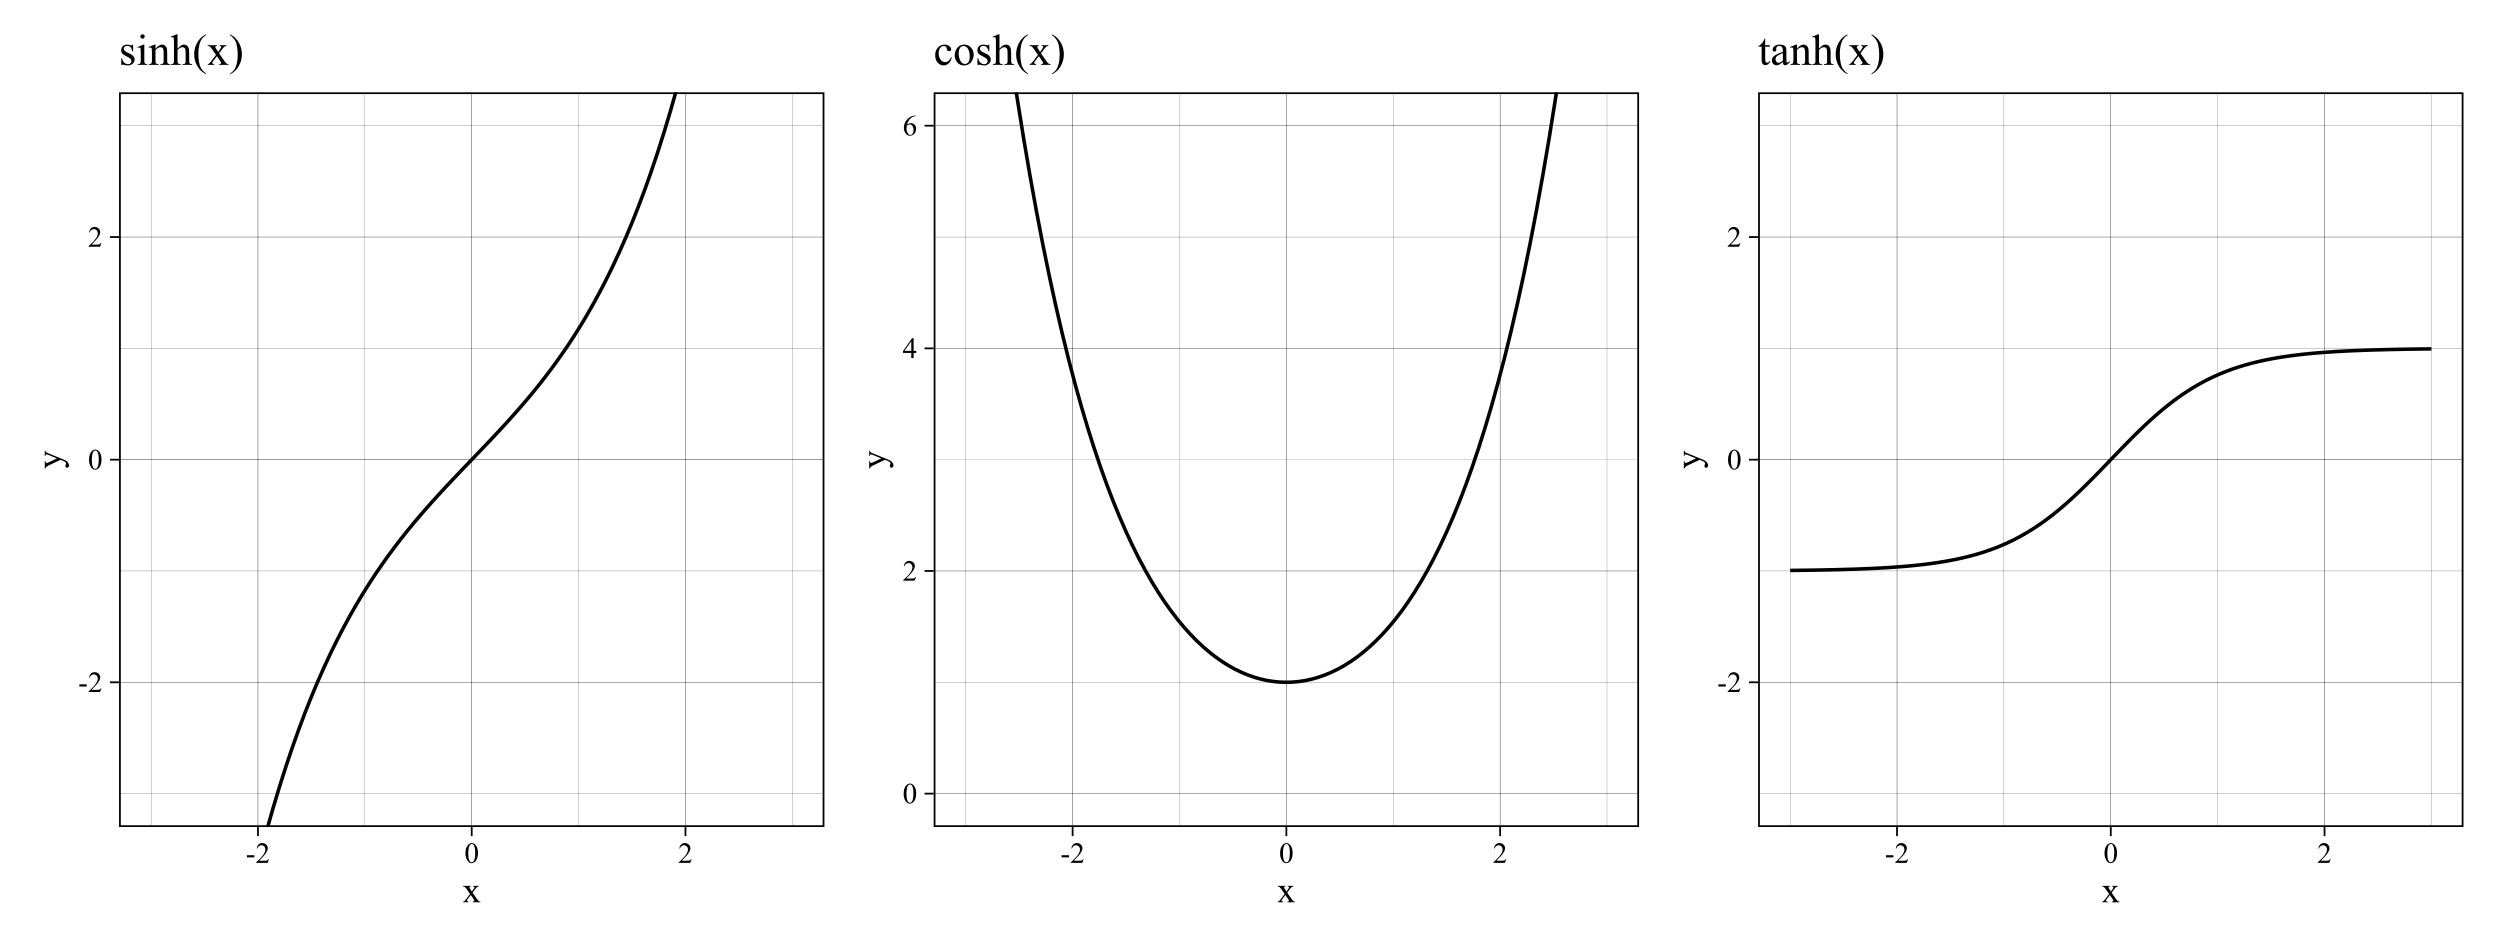 <?xml version="1.0" encoding="UTF-8"?>
<svg xmlns="http://www.w3.org/2000/svg" xmlns:xlink="http://www.w3.org/1999/xlink" width="750pt" height="284pt" viewBox="0 0 750 284" version="1.1">
<defs>
<g>
<symbol overflow="visible" id="glyph0-0">
<path style="stroke:none;" d="M 1.219 0 L 1.219 -5.5 L 5.621 -5.5 L 5.621 0 Z M 1.359 -0.137 L 5.484 -0.137 L 5.484 -5.363 L 1.359 -5.363 Z M 1.359 -0.137 "/>
</symbol>
<symbol overflow="visible" id="glyph0-1">
<path style="stroke:none;" d="M 0.355 -2.297 L 2.578 -2.297 L 2.578 -1.648 L 0.355 -1.648 Z M 0.355 -2.297 "/>
</symbol>
<symbol overflow="visible" id="glyph0-2">
<path style="stroke:none;" d="M 4.035 -1.121 L 3.625 0 L 0.188 0 L 0.188 -0.16 C 1.199 -1.078 1.91 -1.832 2.324 -2.418 C 2.734 -3 2.941 -3.535 2.945 -4.023 C 2.941 -4.391 2.828 -4.695 2.605 -4.934 C 2.375 -5.168 2.105 -5.285 1.793 -5.289 C 1.504 -5.285 1.246 -5.199 1.02 -5.035 C 0.793 -4.863 0.625 -4.621 0.516 -4.301 L 0.355 -4.301 C 0.426 -4.832 0.609 -5.238 0.906 -5.52 C 1.199 -5.801 1.57 -5.941 2.02 -5.945 C 2.488 -5.941 2.883 -5.789 3.203 -5.488 C 3.52 -5.184 3.68 -4.828 3.68 -4.418 C 3.68 -4.121 3.609 -3.824 3.473 -3.531 C 3.258 -3.066 2.914 -2.574 2.441 -2.059 C 1.727 -1.277 1.281 -0.809 1.105 -0.648 L 2.625 -0.648 C 2.934 -0.645 3.148 -0.656 3.277 -0.684 C 3.398 -0.703 3.512 -0.75 3.613 -0.824 C 3.711 -0.891 3.797 -0.988 3.875 -1.121 Z M 4.035 -1.121 "/>
</symbol>
<symbol overflow="visible" id="glyph0-3">
<path style="stroke:none;" d="M 0.316 -2.879 C 0.316 -3.539 0.414 -4.113 0.617 -4.594 C 0.812 -5.074 1.082 -5.43 1.418 -5.668 C 1.676 -5.848 1.941 -5.941 2.219 -5.945 C 2.66 -5.941 3.062 -5.715 3.422 -5.266 C 3.863 -4.699 4.082 -3.934 4.086 -2.969 C 4.082 -2.293 3.984 -1.719 3.793 -1.246 C 3.598 -0.773 3.352 -0.43 3.047 -0.219 C 2.742 -0.004 2.449 0.098 2.176 0.102 C 1.613 0.098 1.152 -0.227 0.785 -0.883 C 0.473 -1.434 0.316 -2.098 0.316 -2.879 Z M 1.16 -2.773 C 1.16 -1.969 1.258 -1.316 1.457 -0.809 C 1.617 -0.379 1.859 -0.164 2.188 -0.168 C 2.336 -0.164 2.496 -0.234 2.668 -0.375 C 2.832 -0.516 2.961 -0.746 3.047 -1.074 C 3.18 -1.562 3.246 -2.258 3.246 -3.16 C 3.246 -3.82 3.176 -4.375 3.039 -4.82 C 2.934 -5.148 2.801 -5.383 2.637 -5.523 C 2.52 -5.613 2.375 -5.66 2.211 -5.664 C 2.016 -5.66 1.844 -5.574 1.691 -5.402 C 1.484 -5.16 1.344 -4.785 1.27 -4.277 C 1.195 -3.77 1.16 -3.266 1.16 -2.773 Z M 1.16 -2.773 "/>
</symbol>
<symbol overflow="visible" id="glyph0-4">
<path style="stroke:none;" d="M 4.094 -2.148 L 4.094 -1.539 L 3.312 -1.539 L 3.312 0 L 2.605 0 L 2.605 -1.539 L 0.137 -1.539 L 0.137 -2.09 L 2.84 -5.945 L 3.312 -5.945 L 3.312 -2.148 Z M 2.605 -2.148 L 2.605 -5.039 L 0.559 -2.148 Z M 2.605 -2.148 "/>
</symbol>
<symbol overflow="visible" id="glyph0-5">
<path style="stroke:none;" d="M 3.945 -5.945 L 3.945 -5.789 C 3.562 -5.75 3.254 -5.672 3.02 -5.559 C 2.777 -5.445 2.543 -5.273 2.309 -5.043 C 2.074 -4.809 1.879 -4.551 1.73 -4.266 C 1.574 -3.98 1.445 -3.641 1.344 -3.254 C 1.754 -3.535 2.168 -3.68 2.586 -3.68 C 2.98 -3.68 3.328 -3.516 3.621 -3.195 C 3.914 -2.871 4.059 -2.461 4.062 -1.961 C 4.059 -1.473 3.91 -1.027 3.617 -0.629 C 3.258 -0.141 2.789 0.098 2.207 0.102 C 1.809 0.098 1.473 -0.031 1.195 -0.293 C 0.648 -0.805 0.375 -1.469 0.379 -2.285 C 0.375 -2.805 0.48 -3.297 0.691 -3.77 C 0.898 -4.238 1.195 -4.656 1.586 -5.023 C 1.973 -5.383 2.344 -5.629 2.703 -5.758 C 3.055 -5.879 3.387 -5.941 3.695 -5.945 Z M 1.273 -2.938 C 1.219 -2.547 1.195 -2.238 1.195 -2.004 C 1.195 -1.727 1.246 -1.426 1.348 -1.105 C 1.449 -0.781 1.598 -0.527 1.801 -0.34 C 1.941 -0.203 2.121 -0.133 2.332 -0.137 C 2.582 -0.133 2.805 -0.25 3 -0.488 C 3.195 -0.723 3.293 -1.059 3.297 -1.496 C 3.293 -1.98 3.195 -2.406 3.004 -2.766 C 2.805 -3.125 2.527 -3.305 2.176 -3.305 C 2.062 -3.305 1.945 -3.281 1.824 -3.234 C 1.695 -3.188 1.512 -3.086 1.273 -2.938 Z M 1.273 -2.938 "/>
</symbol>
<symbol overflow="visible" id="glyph1-0">
<path style="stroke:none;" d="M 1.523 0 L 1.523 -6.875 L 7.023 -6.875 L 7.023 0 Z M 1.695 -0.172 L 6.852 -0.172 L 6.852 -6.703 L 1.695 -6.703 Z M 1.695 -0.172 "/>
</symbol>
<symbol overflow="visible" id="glyph1-1">
<path style="stroke:none;" d="M 0.145 -4.922 L 2.461 -4.922 L 2.461 -4.723 C 2.312 -4.723 2.207 -4.695 2.148 -4.645 C 2.09 -4.594 2.062 -4.527 2.062 -4.445 C 2.062 -4.359 2.125 -4.227 2.25 -4.051 C 2.289 -3.988 2.348 -3.898 2.43 -3.781 L 2.777 -3.223 L 3.18 -3.781 C 3.434 -4.133 3.562 -4.359 3.566 -4.453 C 3.562 -4.527 3.531 -4.59 3.473 -4.645 C 3.41 -4.695 3.312 -4.723 3.18 -4.723 L 3.18 -4.922 L 4.844 -4.922 L 4.844 -4.723 C 4.668 -4.707 4.516 -4.656 4.387 -4.578 C 4.211 -4.453 3.973 -4.188 3.668 -3.781 L 2.996 -2.883 L 4.223 -1.121 C 4.52 -0.684 4.734 -0.426 4.863 -0.34 C 4.992 -0.254 5.16 -0.203 5.367 -0.195 L 5.367 0 L 3.047 0 L 3.047 -0.195 C 3.207 -0.191 3.332 -0.227 3.422 -0.301 C 3.488 -0.348 3.52 -0.414 3.523 -0.5 C 3.52 -0.578 3.406 -0.785 3.18 -1.121 L 2.461 -2.176 L 1.672 -1.121 C 1.422 -0.793 1.301 -0.602 1.305 -0.543 C 1.301 -0.453 1.34 -0.375 1.426 -0.309 C 1.504 -0.234 1.625 -0.195 1.789 -0.195 L 1.789 0 L 0.184 0 L 0.184 -0.195 C 0.309 -0.207 0.422 -0.254 0.52 -0.328 C 0.656 -0.43 0.887 -0.691 1.207 -1.121 L 2.238 -2.492 L 1.305 -3.844 C 1.035 -4.23 0.828 -4.473 0.688 -4.574 C 0.539 -4.672 0.359 -4.723 0.145 -4.723 Z M 0.145 -4.922 "/>
</symbol>
<symbol overflow="visible" id="glyph2-0">
<path style="stroke:none;" d="M 0 -1.523 L -6.875 -1.527 L -6.875 -7.023 L 0 -7.023 Z M -0.172 -1.695 L -0.172 -6.852 L -6.703 -6.852 L -6.703 -1.699 Z M -0.172 -1.695 "/>
</symbol>
<symbol overflow="visible" id="glyph2-1">
<path style="stroke:none;" d="M -4.922 -0.066 L -4.922 -2.359 L -4.723 -2.359 L -4.723 -2.246 C -4.723 -2.082 -4.688 -1.961 -4.617 -1.883 C -4.547 -1.797 -4.457 -1.758 -4.355 -1.762 C -4.215 -1.758 -4.023 -1.816 -3.777 -1.938 L -1.293 -3.137 L -4.012 -4.238 C -4.156 -4.293 -4.301 -4.324 -4.445 -4.328 C -4.508 -4.324 -4.559 -4.312 -4.594 -4.293 C -4.633 -4.262 -4.664 -4.215 -4.688 -4.156 C -4.711 -4.094 -4.723 -3.988 -4.723 -3.836 L -4.922 -3.836 L -4.922 -5.438 L -4.723 -5.438 C -4.707 -5.305 -4.676 -5.199 -4.633 -5.129 C -4.59 -5.055 -4.512 -4.977 -4.395 -4.895 C -4.344 -4.855 -4.203 -4.797 -3.98 -4.711 L 0.93 -2.707 C 1.402 -2.512 1.762 -2.258 2.008 -1.945 C 2.25 -1.633 2.371 -1.332 2.375 -1.043 C 2.371 -0.832 2.312 -0.656 2.191 -0.52 C 2.066 -0.383 1.926 -0.316 1.773 -0.316 C 1.621 -0.316 1.5 -0.363 1.41 -0.465 C 1.316 -0.559 1.27 -0.695 1.273 -0.871 C 1.27 -0.984 1.309 -1.145 1.391 -1.352 C 1.441 -1.496 1.469 -1.586 1.473 -1.621 C 1.469 -1.727 1.414 -1.844 1.305 -1.973 C 1.191 -2.098 0.977 -2.227 0.66 -2.359 L -0.191 -2.707 L -3.906 -0.941 C -4.012 -0.883 -4.148 -0.797 -4.32 -0.684 C -4.441 -0.59 -4.527 -0.516 -4.57 -0.461 C -4.625 -0.379 -4.676 -0.246 -4.723 -0.066 Z M -4.922 -0.066 "/>
</symbol>
<symbol overflow="visible" id="glyph3-0">
<path style="stroke:none;" d="M 1.832 0 L 1.832 -8.25 L 8.43 -8.25 L 8.43 0 Z M 2.035 -0.207 L 8.223 -0.207 L 8.223 -8.043 L 2.035 -8.043 Z M 2.035 -0.207 "/>
</symbol>
<symbol overflow="visible" id="glyph3-1">
<path style="stroke:none;" d="M 4.227 -6.078 L 4.227 -4.066 L 4.016 -4.066 C 3.848 -4.699 3.641 -5.129 3.387 -5.355 C 3.129 -5.582 2.801 -5.695 2.41 -5.699 C 2.105 -5.695 1.863 -5.613 1.684 -5.457 C 1.496 -5.293 1.406 -5.117 1.406 -4.93 C 1.406 -4.688 1.473 -4.484 1.609 -4.312 C 1.742 -4.133 2.012 -3.945 2.422 -3.75 L 3.363 -3.293 C 4.234 -2.867 4.668 -2.305 4.672 -1.609 C 4.668 -1.07 4.465 -0.637 4.062 -0.312 C 3.652 0.016 3.199 0.176 2.699 0.18 C 2.336 0.176 1.926 0.113 1.465 -0.012 C 1.32 -0.055 1.203 -0.074 1.113 -0.078 C 1.016 -0.074 0.938 -0.023 0.883 0.09 L 0.672 0.09 L 0.672 -2.016 L 0.883 -2.016 C 1 -1.414 1.23 -0.961 1.57 -0.656 C 1.91 -0.352 2.289 -0.199 2.715 -0.199 C 3.004 -0.199 3.246 -0.285 3.438 -0.461 C 3.621 -0.633 3.715 -0.844 3.719 -1.09 C 3.715 -1.387 3.609 -1.633 3.406 -1.836 C 3.195 -2.035 2.781 -2.293 2.16 -2.602 C 1.535 -2.91 1.125 -3.188 0.934 -3.441 C 0.738 -3.684 0.645 -3.996 0.645 -4.371 C 0.645 -4.855 0.809 -5.258 1.145 -5.586 C 1.473 -5.91 1.906 -6.074 2.438 -6.078 C 2.668 -6.074 2.949 -6.027 3.281 -5.93 C 3.5 -5.863 3.645 -5.828 3.719 -5.832 C 3.785 -5.828 3.84 -5.844 3.879 -5.875 C 3.918 -5.902 3.961 -5.969 4.016 -6.078 Z M 4.227 -6.078 "/>
</symbol>
<symbol overflow="visible" id="glyph3-2">
<path style="stroke:none;" d="M 1.914 -9.164 C 2.09 -9.164 2.242 -9.098 2.375 -8.973 C 2.5 -8.844 2.566 -8.691 2.566 -8.516 C 2.566 -8.328 2.5 -8.172 2.375 -8.047 C 2.242 -7.914 2.09 -7.852 1.914 -7.855 C 1.73 -7.852 1.574 -7.914 1.449 -8.047 C 1.316 -8.172 1.254 -8.328 1.258 -8.516 C 1.254 -8.691 1.316 -8.844 1.445 -8.973 C 1.57 -9.098 1.727 -9.164 1.914 -9.164 Z M 2.449 -6.078 L 2.449 -1.336 C 2.449 -0.965 2.473 -0.719 2.527 -0.598 C 2.578 -0.473 2.66 -0.379 2.766 -0.32 C 2.871 -0.258 3.062 -0.227 3.344 -0.23 L 3.344 0 L 0.477 0 L 0.477 -0.23 C 0.762 -0.227 0.957 -0.254 1.059 -0.312 C 1.156 -0.367 1.234 -0.461 1.293 -0.59 C 1.348 -0.719 1.375 -0.969 1.379 -1.336 L 1.379 -3.609 C 1.375 -4.25 1.355 -4.664 1.32 -4.852 C 1.289 -4.988 1.242 -5.082 1.18 -5.137 C 1.109 -5.188 1.023 -5.215 0.914 -5.219 C 0.793 -5.215 0.645 -5.184 0.477 -5.125 L 0.387 -5.355 L 2.164 -6.078 Z M 2.449 -6.078 "/>
</symbol>
<symbol overflow="visible" id="glyph3-3">
<path style="stroke:none;" d="M 2.133 -4.828 C 2.824 -5.66 3.484 -6.074 4.113 -6.078 C 4.434 -6.074 4.707 -5.996 4.941 -5.836 C 5.172 -5.672 5.359 -5.406 5.496 -5.039 C 5.59 -4.781 5.637 -4.387 5.641 -3.855 L 5.641 -1.336 C 5.637 -0.961 5.668 -0.707 5.73 -0.574 C 5.777 -0.465 5.852 -0.379 5.957 -0.32 C 6.062 -0.258 6.258 -0.227 6.543 -0.23 L 6.543 0 L 3.621 0 L 3.621 -0.23 L 3.746 -0.23 C 4.016 -0.227 4.207 -0.27 4.32 -0.355 C 4.426 -0.438 4.504 -0.562 4.551 -0.727 C 4.566 -0.789 4.574 -0.992 4.578 -1.336 L 4.578 -3.75 C 4.574 -4.289 4.504 -4.68 4.367 -4.922 C 4.223 -5.164 3.988 -5.285 3.66 -5.285 C 3.148 -5.285 2.641 -5.004 2.133 -4.445 L 2.133 -1.336 C 2.133 -0.934 2.156 -0.684 2.203 -0.594 C 2.262 -0.465 2.344 -0.375 2.449 -0.316 C 2.555 -0.258 2.77 -0.227 3.094 -0.23 L 3.094 0 L 0.176 0 L 0.176 -0.23 L 0.305 -0.23 C 0.602 -0.227 0.801 -0.305 0.91 -0.461 C 1.012 -0.613 1.066 -0.906 1.07 -1.336 L 1.07 -3.527 C 1.066 -4.234 1.051 -4.664 1.02 -4.82 C 0.988 -4.973 0.938 -5.078 0.871 -5.137 C 0.805 -5.188 0.715 -5.215 0.605 -5.219 C 0.48 -5.215 0.34 -5.184 0.176 -5.125 L 0.078 -5.355 L 1.855 -6.078 L 2.133 -6.078 Z M 2.133 -4.828 "/>
</symbol>
<symbol overflow="visible" id="glyph3-4">
<path style="stroke:none;" d="M 2.145 -9.164 L 2.145 -4.848 C 2.621 -5.367 3 -5.703 3.281 -5.855 C 3.559 -6 3.836 -6.074 4.117 -6.078 C 4.449 -6.074 4.738 -5.984 4.98 -5.801 C 5.223 -5.613 5.398 -5.32 5.516 -4.93 C 5.594 -4.652 5.637 -4.152 5.641 -3.422 L 5.641 -1.336 C 5.637 -0.961 5.668 -0.703 5.73 -0.566 C 5.77 -0.461 5.84 -0.379 5.949 -0.32 C 6.051 -0.258 6.242 -0.227 6.516 -0.23 L 6.516 0 L 3.617 0 L 3.617 -0.23 L 3.75 -0.23 C 4.023 -0.227 4.215 -0.27 4.324 -0.355 C 4.43 -0.438 4.504 -0.562 4.551 -0.727 C 4.562 -0.797 4.57 -1 4.57 -1.336 L 4.57 -3.422 C 4.57 -4.066 4.535 -4.488 4.469 -4.691 C 4.402 -4.891 4.297 -5.043 4.148 -5.145 C 4 -5.246 3.824 -5.297 3.621 -5.297 C 3.41 -5.297 3.191 -5.238 2.965 -5.129 C 2.738 -5.012 2.465 -4.789 2.145 -4.453 L 2.145 -1.336 C 2.145 -0.93 2.164 -0.676 2.211 -0.578 C 2.254 -0.48 2.34 -0.398 2.465 -0.332 C 2.586 -0.262 2.797 -0.227 3.102 -0.23 L 3.102 0 L 0.176 0 L 0.176 -0.23 C 0.434 -0.227 0.637 -0.27 0.793 -0.355 C 0.875 -0.395 0.945 -0.477 1 -0.598 C 1.051 -0.719 1.078 -0.965 1.078 -1.336 L 1.078 -6.676 C 1.078 -7.348 1.059 -7.762 1.027 -7.918 C 0.992 -8.07 0.945 -8.176 0.879 -8.234 C 0.812 -8.289 0.723 -8.32 0.613 -8.32 C 0.52 -8.32 0.375 -8.285 0.176 -8.219 L 0.082 -8.445 L 1.852 -9.164 Z M 2.145 -9.164 "/>
</symbol>
<symbol overflow="visible" id="glyph3-5">
<path style="stroke:none;" d="M 4.098 2.586 L 4.098 2.824 C 3.445 2.496 2.906 2.113 2.477 1.676 C 1.855 1.051 1.379 0.316 1.043 -0.527 C 0.707 -1.371 0.539 -2.25 0.543 -3.164 C 0.539 -4.496 0.867 -5.711 1.527 -6.809 C 2.184 -7.906 3.039 -8.691 4.098 -9.164 L 4.098 -8.895 C 3.566 -8.602 3.133 -8.199 2.797 -7.695 C 2.453 -7.184 2.199 -6.543 2.035 -5.766 C 1.863 -4.988 1.781 -4.176 1.785 -3.332 C 1.781 -2.41 1.852 -1.574 2 -0.824 C 2.105 -0.234 2.242 0.238 2.402 0.602 C 2.559 0.957 2.77 1.301 3.043 1.637 C 3.309 1.965 3.66 2.281 4.098 2.586 Z M 4.098 2.586 "/>
</symbol>
<symbol overflow="visible" id="glyph3-6">
<path style="stroke:none;" d="M 0.176 -5.902 L 2.953 -5.902 L 2.953 -5.664 C 2.773 -5.66 2.648 -5.629 2.582 -5.574 C 2.508 -5.512 2.473 -5.434 2.477 -5.336 C 2.473 -5.23 2.547 -5.07 2.699 -4.859 C 2.746 -4.789 2.816 -4.684 2.914 -4.539 L 3.332 -3.867 L 3.816 -4.539 C 4.121 -4.961 4.277 -5.23 4.281 -5.344 C 4.277 -5.43 4.242 -5.504 4.172 -5.57 C 4.098 -5.629 3.977 -5.66 3.816 -5.664 L 3.816 -5.902 L 5.812 -5.902 L 5.812 -5.664 C 5.602 -5.648 5.418 -5.59 5.266 -5.492 C 5.051 -5.344 4.762 -5.027 4.402 -4.539 L 3.598 -3.461 L 5.066 -1.348 C 5.426 -0.824 5.684 -0.508 5.84 -0.406 C 5.992 -0.297 6.191 -0.238 6.438 -0.23 L 6.438 0 L 3.656 0 L 3.656 -0.23 C 3.848 -0.227 3.996 -0.27 4.105 -0.359 C 4.184 -0.418 4.223 -0.5 4.227 -0.598 C 4.223 -0.695 4.086 -0.945 3.816 -1.348 L 2.953 -2.609 L 2.004 -1.348 C 1.711 -0.957 1.562 -0.723 1.566 -0.652 C 1.562 -0.543 1.613 -0.449 1.711 -0.371 C 1.805 -0.285 1.949 -0.238 2.145 -0.23 L 2.145 0 L 0.219 0 L 0.219 -0.23 C 0.371 -0.25 0.508 -0.305 0.625 -0.395 C 0.785 -0.512 1.059 -0.832 1.449 -1.348 L 2.688 -2.992 L 1.566 -4.613 C 1.246 -5.074 1 -5.367 0.828 -5.488 C 0.648 -5.602 0.434 -5.66 0.176 -5.664 Z M 0.176 -5.902 "/>
</symbol>
<symbol overflow="visible" id="glyph3-7">
<path style="stroke:none;" d="M 0.297 -8.895 L 0.297 -9.164 C 0.949 -8.844 1.492 -8.461 1.926 -8.023 C 2.539 -7.391 3.016 -6.656 3.352 -5.816 C 3.688 -4.969 3.855 -4.09 3.855 -3.176 C 3.855 -1.844 3.527 -0.633 2.871 0.465 C 2.215 1.559 1.355 2.348 0.297 2.824 L 0.297 2.586 C 0.824 2.285 1.258 1.887 1.602 1.383 C 1.938 0.875 2.191 0.234 2.359 -0.543 C 2.523 -1.32 2.605 -2.133 2.609 -2.984 C 2.605 -3.895 2.535 -4.73 2.398 -5.492 C 2.289 -6.082 2.156 -6.559 1.996 -6.914 C 1.832 -7.27 1.617 -7.613 1.352 -7.945 C 1.082 -8.277 0.73 -8.594 0.297 -8.895 Z M 0.297 -8.895 "/>
</symbol>
<symbol overflow="visible" id="glyph3-8">
<path style="stroke:none;" d="M 5.426 -2.242 C 5.266 -1.465 4.953 -0.867 4.492 -0.449 C 4.027 -0.031 3.516 0.176 2.953 0.18 C 2.281 0.176 1.695 -0.102 1.199 -0.664 C 0.699 -1.223 0.449 -1.984 0.453 -2.945 C 0.449 -3.871 0.727 -4.625 1.281 -5.207 C 1.832 -5.785 2.496 -6.074 3.27 -6.078 C 3.848 -6.074 4.32 -5.922 4.695 -5.617 C 5.066 -5.309 5.254 -4.988 5.258 -4.66 C 5.254 -4.492 5.203 -4.359 5.102 -4.262 C 4.996 -4.16 4.848 -4.113 4.66 -4.113 C 4.402 -4.113 4.211 -4.191 4.086 -4.355 C 4.008 -4.441 3.961 -4.613 3.941 -4.871 C 3.914 -5.121 3.828 -5.316 3.68 -5.453 C 3.527 -5.578 3.316 -5.641 3.055 -5.645 C 2.621 -5.641 2.277 -5.484 2.016 -5.168 C 1.668 -4.746 1.492 -4.188 1.496 -3.5 C 1.492 -2.789 1.664 -2.168 2.012 -1.633 C 2.355 -1.09 2.824 -0.82 3.414 -0.824 C 3.832 -0.82 4.211 -0.965 4.551 -1.258 C 4.785 -1.453 5.016 -1.812 5.238 -2.332 Z M 5.426 -2.242 "/>
</symbol>
<symbol overflow="visible" id="glyph3-9">
<path style="stroke:none;" d="M 3.301 -6.078 C 4.191 -6.074 4.91 -5.734 5.453 -5.059 C 5.91 -4.473 6.141 -3.809 6.141 -3.062 C 6.141 -2.531 6.012 -1.996 5.762 -1.457 C 5.504 -0.914 5.156 -0.504 4.715 -0.23 C 4.266 0.043 3.77 0.176 3.23 0.18 C 2.336 0.176 1.629 -0.176 1.109 -0.883 C 0.664 -1.477 0.445 -2.148 0.445 -2.895 C 0.445 -3.434 0.578 -3.969 0.848 -4.508 C 1.113 -5.039 1.465 -5.438 1.906 -5.695 C 2.344 -5.949 2.809 -6.074 3.301 -6.078 Z M 3.102 -5.66 C 2.867 -5.66 2.641 -5.59 2.414 -5.457 C 2.184 -5.316 1.996 -5.078 1.855 -4.742 C 1.711 -4.398 1.641 -3.965 1.645 -3.434 C 1.641 -2.574 1.812 -1.832 2.156 -1.211 C 2.496 -0.586 2.945 -0.273 3.508 -0.277 C 3.922 -0.273 4.266 -0.445 4.539 -0.793 C 4.809 -1.133 4.945 -1.727 4.945 -2.566 C 4.945 -3.613 4.719 -4.438 4.266 -5.039 C 3.961 -5.453 3.57 -5.66 3.102 -5.66 Z M 3.102 -5.66 "/>
</symbol>
<symbol overflow="visible" id="glyph3-10">
<path style="stroke:none;" d="M 2.125 -7.844 L 2.125 -5.902 L 3.508 -5.902 L 3.508 -5.453 L 2.125 -5.453 L 2.125 -1.625 C 2.121 -1.238 2.176 -0.98 2.289 -0.852 C 2.398 -0.715 2.539 -0.648 2.715 -0.652 C 2.852 -0.648 2.988 -0.691 3.125 -0.781 C 3.254 -0.867 3.359 -1 3.434 -1.172 L 3.688 -1.172 C 3.531 -0.75 3.32 -0.434 3.047 -0.223 C 2.773 -0.012 2.488 0.094 2.199 0.098 C 1.996 0.094 1.805 0.043 1.617 -0.066 C 1.43 -0.172 1.289 -0.328 1.199 -0.535 C 1.105 -0.738 1.059 -1.055 1.062 -1.484 L 1.062 -5.453 L 0.129 -5.453 L 0.129 -5.664 C 0.363 -5.758 0.605 -5.918 0.855 -6.145 C 1.102 -6.367 1.32 -6.637 1.516 -6.949 C 1.613 -7.109 1.75 -7.406 1.926 -7.844 Z M 2.125 -7.844 "/>
</symbol>
<symbol overflow="visible" id="glyph3-11">
<path style="stroke:none;" d="M 3.758 -0.852 C 3.148 -0.379 2.77 -0.109 2.617 -0.039 C 2.383 0.066 2.137 0.117 1.875 0.121 C 1.465 0.117 1.125 -0.02 0.863 -0.297 C 0.598 -0.574 0.469 -0.941 0.469 -1.398 C 0.469 -1.684 0.531 -1.934 0.664 -2.145 C 0.836 -2.438 1.145 -2.711 1.582 -2.973 C 2.02 -3.227 2.742 -3.543 3.758 -3.914 L 3.758 -4.145 C 3.754 -4.73 3.66 -5.137 3.477 -5.355 C 3.285 -5.574 3.016 -5.684 2.66 -5.684 C 2.391 -5.684 2.176 -5.609 2.016 -5.465 C 1.852 -5.316 1.77 -5.148 1.773 -4.961 L 1.785 -4.59 C 1.781 -4.387 1.73 -4.234 1.633 -4.129 C 1.531 -4.02 1.398 -3.965 1.238 -3.969 C 1.074 -3.965 0.945 -4.023 0.848 -4.137 C 0.742 -4.246 0.691 -4.398 0.695 -4.594 C 0.691 -4.961 0.879 -5.301 1.262 -5.613 C 1.637 -5.922 2.168 -6.074 2.855 -6.078 C 3.375 -6.074 3.805 -5.988 4.145 -5.812 C 4.395 -5.68 4.582 -5.469 4.703 -5.188 C 4.777 -5 4.816 -4.625 4.82 -4.055 L 4.82 -2.051 C 4.816 -1.488 4.828 -1.141 4.852 -1.016 C 4.875 -0.883 4.91 -0.797 4.961 -0.758 C 5.008 -0.711 5.062 -0.691 5.129 -0.695 C 5.195 -0.691 5.258 -0.707 5.312 -0.742 C 5.398 -0.793 5.57 -0.949 5.832 -1.211 L 5.832 -0.852 C 5.348 -0.203 4.891 0.117 4.453 0.117 C 4.242 0.117 4.074 0.047 3.949 -0.102 C 3.824 -0.242 3.758 -0.492 3.758 -0.852 Z M 3.758 -1.27 L 3.758 -3.52 C 3.105 -3.258 2.688 -3.074 2.5 -2.973 C 2.16 -2.777 1.918 -2.582 1.773 -2.379 C 1.625 -2.172 1.551 -1.945 1.555 -1.703 C 1.551 -1.391 1.645 -1.133 1.832 -0.93 C 2.016 -0.723 2.227 -0.621 2.469 -0.625 C 2.789 -0.621 3.219 -0.836 3.758 -1.27 Z M 3.758 -1.27 "/>
</symbol>
</g>
<clipPath id="clip1">
  <path d="M 5.48 5.48 L 252.805 5.48 L 252.805 278.523 L 5.48 278.523 Z M 5.48 5.48 "/>
</clipPath>
<clipPath id="clip2">
  <path d="M 35.711 27.691 L 247.324 27.691 L 247.324 248.102 L 35.711 248.102 Z M 35.711 27.691 "/>
</clipPath>
<clipPath id="clip3">
  <path d="M 35.711 238 L 247.324 238 L 247.324 239 L 35.711 239 Z M 35.711 238 "/>
</clipPath>
<clipPath id="clip4">
  <path d="M 35.711 171 L 247.324 171 L 247.324 172 L 35.711 172 Z M 35.711 171 "/>
</clipPath>
<clipPath id="clip5">
  <path d="M 35.711 104 L 247.324 104 L 247.324 105 L 35.711 105 Z M 35.711 104 "/>
</clipPath>
<clipPath id="clip6">
  <path d="M 35.711 37 L 247.324 37 L 247.324 38 L 35.711 38 Z M 35.711 37 "/>
</clipPath>
<clipPath id="clip7">
  <path d="M 45 27.691 L 46 27.691 L 46 248.102 L 45 248.102 Z M 45 27.691 "/>
</clipPath>
<clipPath id="clip8">
  <path d="M 109 27.691 L 110 27.691 L 110 248.102 L 109 248.102 Z M 109 27.691 "/>
</clipPath>
<clipPath id="clip9">
  <path d="M 173 27.691 L 174 27.691 L 174 248.102 L 173 248.102 Z M 173 27.691 "/>
</clipPath>
<clipPath id="clip10">
  <path d="M 237 27.691 L 238 27.691 L 238 248.102 L 237 248.102 Z M 237 27.691 "/>
</clipPath>
<clipPath id="clip11">
  <path d="M 35.711 204 L 247.324 204 L 247.324 205 L 35.711 205 Z M 35.711 204 "/>
</clipPath>
<clipPath id="clip12">
  <path d="M 35.711 137 L 247.324 137 L 247.324 138 L 35.711 138 Z M 35.711 137 "/>
</clipPath>
<clipPath id="clip13">
  <path d="M 35.711 71 L 247.324 71 L 247.324 72 L 35.711 72 Z M 35.711 71 "/>
</clipPath>
<clipPath id="clip14">
  <path d="M 77 27.691 L 78 27.691 L 78 248.102 L 77 248.102 Z M 77 27.691 "/>
</clipPath>
<clipPath id="clip15">
  <path d="M 141 27.691 L 142 27.691 L 142 248.102 L 141 248.102 Z M 141 27.691 "/>
</clipPath>
<clipPath id="clip16">
  <path d="M 205 27.691 L 206 27.691 L 206 248.102 L 205 248.102 Z M 205 27.691 "/>
</clipPath>
<clipPath id="clip17">
  <path d="M 44 27.691 L 239 27.691 L 239 248.102 L 44 248.102 Z M 44 27.691 "/>
</clipPath>
<clipPath id="clip18">
  <path d="M 35.711 27.691 L 247.324 27.691 L 247.324 248.102 L 35.711 248.102 Z M 35.711 27.691 "/>
</clipPath>
<clipPath id="clip19">
  <path d="M 252.805 5.48 L 497.199 5.48 L 497.199 278.523 L 252.805 278.523 Z M 252.805 5.48 "/>
</clipPath>
<clipPath id="clip20">
  <path d="M 280.105 27.691 L 491.719 27.691 L 491.719 248.102 L 280.105 248.102 Z M 280.105 27.691 "/>
</clipPath>
<clipPath id="clip21">
  <path d="M 280.105 204 L 491.719 204 L 491.719 205 L 280.105 205 Z M 280.105 204 "/>
</clipPath>
<clipPath id="clip22">
  <path d="M 280.105 137 L 491.719 137 L 491.719 138 L 280.105 138 Z M 280.105 137 "/>
</clipPath>
<clipPath id="clip23">
  <path d="M 280.105 71 L 491.719 71 L 491.719 72 L 280.105 72 Z M 280.105 71 "/>
</clipPath>
<clipPath id="clip24">
  <path d="M 289 27.691 L 290 27.691 L 290 248.102 L 289 248.102 Z M 289 27.691 "/>
</clipPath>
<clipPath id="clip25">
  <path d="M 353 27.691 L 354 27.691 L 354 248.102 L 353 248.102 Z M 353 27.691 "/>
</clipPath>
<clipPath id="clip26">
  <path d="M 417 27.691 L 418 27.691 L 418 248.102 L 417 248.102 Z M 417 27.691 "/>
</clipPath>
<clipPath id="clip27">
  <path d="M 482 27.691 L 483 27.691 L 483 248.102 L 482 248.102 Z M 482 27.691 "/>
</clipPath>
<clipPath id="clip28">
  <path d="M 280.105 238 L 491.719 238 L 491.719 239 L 280.105 239 Z M 280.105 238 "/>
</clipPath>
<clipPath id="clip29">
  <path d="M 280.105 171 L 491.719 171 L 491.719 172 L 280.105 172 Z M 280.105 171 "/>
</clipPath>
<clipPath id="clip30">
  <path d="M 280.105 104 L 491.719 104 L 491.719 105 L 280.105 105 Z M 280.105 104 "/>
</clipPath>
<clipPath id="clip31">
  <path d="M 280.105 37 L 491.719 37 L 491.719 38 L 280.105 38 Z M 280.105 37 "/>
</clipPath>
<clipPath id="clip32">
  <path d="M 321 27.691 L 322 27.691 L 322 248.102 L 321 248.102 Z M 321 27.691 "/>
</clipPath>
<clipPath id="clip33">
  <path d="M 385 27.691 L 386 27.691 L 386 248.102 L 385 248.102 Z M 385 27.691 "/>
</clipPath>
<clipPath id="clip34">
  <path d="M 449 27.691 L 451 27.691 L 451 248.102 L 449 248.102 Z M 449 27.691 "/>
</clipPath>
<clipPath id="clip35">
  <path d="M 289 27.691 L 483 27.691 L 483 206 L 289 206 Z M 289 27.691 "/>
</clipPath>
<clipPath id="clip36">
  <path d="M 280.105 27.691 L 491.719 27.691 L 491.719 248.102 L 280.105 248.102 Z M 280.105 27.691 "/>
</clipPath>
<clipPath id="clip37">
  <path d="M 497.195 5.48 L 744.52 5.48 L 744.52 278.523 L 497.195 278.523 Z M 497.195 5.48 "/>
</clipPath>
<clipPath id="clip38">
  <path d="M 527.43 27.691 L 739.043 27.691 L 739.043 248.102 L 527.43 248.102 Z M 527.43 27.691 "/>
</clipPath>
<clipPath id="clip39">
  <path d="M 527.43 238 L 739.043 238 L 739.043 239 L 527.43 239 Z M 527.43 238 "/>
</clipPath>
<clipPath id="clip40">
  <path d="M 527.43 171 L 739.043 171 L 739.043 172 L 527.43 172 Z M 527.43 171 "/>
</clipPath>
<clipPath id="clip41">
  <path d="M 527.43 104 L 739.043 104 L 739.043 105 L 527.43 105 Z M 527.43 104 "/>
</clipPath>
<clipPath id="clip42">
  <path d="M 527.43 37 L 739.043 37 L 739.043 38 L 527.43 38 Z M 527.43 37 "/>
</clipPath>
<clipPath id="clip43">
  <path d="M 537 27.691 L 538 27.691 L 538 248.102 L 537 248.102 Z M 537 27.691 "/>
</clipPath>
<clipPath id="clip44">
  <path d="M 601 27.691 L 602 27.691 L 602 248.102 L 601 248.102 Z M 601 27.691 "/>
</clipPath>
<clipPath id="clip45">
  <path d="M 665 27.691 L 666 27.691 L 666 248.102 L 665 248.102 Z M 665 27.691 "/>
</clipPath>
<clipPath id="clip46">
  <path d="M 729 27.691 L 730 27.691 L 730 248.102 L 729 248.102 Z M 729 27.691 "/>
</clipPath>
<clipPath id="clip47">
  <path d="M 527.43 204 L 739.043 204 L 739.043 205 L 527.43 205 Z M 527.43 204 "/>
</clipPath>
<clipPath id="clip48">
  <path d="M 527.43 137 L 739.043 137 L 739.043 138 L 527.43 138 Z M 527.43 137 "/>
</clipPath>
<clipPath id="clip49">
  <path d="M 527.43 71 L 739.043 71 L 739.043 72 L 527.43 72 Z M 527.43 71 "/>
</clipPath>
<clipPath id="clip50">
  <path d="M 569 27.691 L 570 27.691 L 570 248.102 L 569 248.102 Z M 569 27.691 "/>
</clipPath>
<clipPath id="clip51">
  <path d="M 633 27.691 L 634 27.691 L 634 248.102 L 633 248.102 Z M 633 27.691 "/>
</clipPath>
<clipPath id="clip52">
  <path d="M 697 27.691 L 698 27.691 L 698 248.102 L 697 248.102 Z M 697 27.691 "/>
</clipPath>
<clipPath id="clip53">
  <path d="M 527.43 27.691 L 739.043 27.691 L 739.043 248.102 L 527.43 248.102 Z M 527.43 27.691 "/>
</clipPath>
</defs>
<g id="surface1">
<rect x="0" y="0" width="750" height="284" style="fill:rgb(100%,100%,100%);fill-opacity:1;stroke:none;"/>
<rect x="0" y="0" width="750" height="284" style="fill:rgb(100%,100%,100%);fill-opacity:1;stroke:none;"/>
<path style="fill:none;stroke-width:1.067;stroke-linecap:round;stroke-linejoin:round;stroke:rgb(100%,100%,100%);stroke-opacity:1;stroke-miterlimit:10;" d="M 0 284 L 750 284 L 750 0 L 0 0 Z M 0 284 "/>
<g clip-path="url(#clip1)" clip-rule="nonzero">
<path style="fill-rule:nonzero;fill:rgb(100%,100%,100%);fill-opacity:1;stroke-width:1.067;stroke-linecap:round;stroke-linejoin:round;stroke:rgb(100%,100%,100%);stroke-opacity:1;stroke-miterlimit:10;" d="M 5.48 278.52 L 252.805 278.52 L 252.805 5.477 L 5.48 5.477 Z M 5.48 278.52 "/>
</g>
<g clip-path="url(#clip2)" clip-rule="nonzero">
<path style=" stroke:none;fill-rule:nonzero;fill:rgb(100%,100%,100%);fill-opacity:1;" d="M 35.711 248.105 L 247.324 248.105 L 247.324 27.695 L 35.711 27.695 Z M 35.711 248.105 "/>
</g>
<g clip-path="url(#clip3)" clip-rule="nonzero">
<path style="fill:none;stroke-width:0.053;stroke-linecap:butt;stroke-linejoin:round;stroke:rgb(0%,0%,0%);stroke-opacity:1;stroke-miterlimit:10;" d="M 35.711 238.086 L 247.324 238.086 "/>
</g>
<g clip-path="url(#clip4)" clip-rule="nonzero">
<path style="fill:none;stroke-width:0.053;stroke-linecap:butt;stroke-linejoin:round;stroke:rgb(0%,0%,0%);stroke-opacity:1;stroke-miterlimit:10;" d="M 35.711 171.293 L 247.324 171.293 "/>
</g>
<g clip-path="url(#clip5)" clip-rule="nonzero">
<path style="fill:none;stroke-width:0.053;stroke-linecap:butt;stroke-linejoin:round;stroke:rgb(0%,0%,0%);stroke-opacity:1;stroke-miterlimit:10;" d="M 35.711 104.504 L 247.324 104.504 "/>
</g>
<g clip-path="url(#clip6)" clip-rule="nonzero">
<path style="fill:none;stroke-width:0.053;stroke-linecap:butt;stroke-linejoin:round;stroke:rgb(0%,0%,0%);stroke-opacity:1;stroke-miterlimit:10;" d="M 35.711 37.711 L 247.324 37.711 "/>
</g>
<g clip-path="url(#clip7)" clip-rule="nonzero">
<path style="fill:none;stroke-width:0.053;stroke-linecap:butt;stroke-linejoin:round;stroke:rgb(0%,0%,0%);stroke-opacity:1;stroke-miterlimit:10;" d="M 45.328 248.105 L 45.328 27.691 "/>
</g>
<g clip-path="url(#clip8)" clip-rule="nonzero">
<path style="fill:none;stroke-width:0.053;stroke-linecap:butt;stroke-linejoin:round;stroke:rgb(0%,0%,0%);stroke-opacity:1;stroke-miterlimit:10;" d="M 109.453 248.105 L 109.453 27.691 "/>
</g>
<g clip-path="url(#clip9)" clip-rule="nonzero">
<path style="fill:none;stroke-width:0.053;stroke-linecap:butt;stroke-linejoin:round;stroke:rgb(0%,0%,0%);stroke-opacity:1;stroke-miterlimit:10;" d="M 173.578 248.105 L 173.578 27.691 "/>
</g>
<g clip-path="url(#clip10)" clip-rule="nonzero">
<path style="fill:none;stroke-width:0.053;stroke-linecap:butt;stroke-linejoin:round;stroke:rgb(0%,0%,0%);stroke-opacity:1;stroke-miterlimit:10;" d="M 237.703 248.105 L 237.703 27.691 "/>
</g>
<g clip-path="url(#clip11)" clip-rule="nonzero">
<path style="fill:none;stroke-width:0.107;stroke-linecap:butt;stroke-linejoin:round;stroke:rgb(0%,0%,0%);stroke-opacity:1;stroke-miterlimit:10;" d="M 35.711 204.688 L 247.324 204.688 "/>
</g>
<g clip-path="url(#clip12)" clip-rule="nonzero">
<path style="fill:none;stroke-width:0.107;stroke-linecap:butt;stroke-linejoin:round;stroke:rgb(0%,0%,0%);stroke-opacity:1;stroke-miterlimit:10;" d="M 35.711 137.898 L 247.324 137.898 "/>
</g>
<g clip-path="url(#clip13)" clip-rule="nonzero">
<path style="fill:none;stroke-width:0.107;stroke-linecap:butt;stroke-linejoin:round;stroke:rgb(0%,0%,0%);stroke-opacity:1;stroke-miterlimit:10;" d="M 35.711 71.105 L 247.324 71.105 "/>
</g>
<g clip-path="url(#clip14)" clip-rule="nonzero">
<path style="fill:none;stroke-width:0.107;stroke-linecap:butt;stroke-linejoin:round;stroke:rgb(0%,0%,0%);stroke-opacity:1;stroke-miterlimit:10;" d="M 77.391 248.105 L 77.391 27.691 "/>
</g>
<g clip-path="url(#clip15)" clip-rule="nonzero">
<path style="fill:none;stroke-width:0.107;stroke-linecap:butt;stroke-linejoin:round;stroke:rgb(0%,0%,0%);stroke-opacity:1;stroke-miterlimit:10;" d="M 141.516 248.105 L 141.516 27.691 "/>
</g>
<g clip-path="url(#clip16)" clip-rule="nonzero">
<path style="fill:none;stroke-width:0.107;stroke-linecap:butt;stroke-linejoin:round;stroke:rgb(0%,0%,0%);stroke-opacity:1;stroke-miterlimit:10;" d="M 205.641 248.105 L 205.641 27.691 "/>
</g>
<g clip-path="url(#clip17)" clip-rule="nonzero">
<path style="fill:none;stroke-width:1.067;stroke-linecap:butt;stroke-linejoin:round;stroke:rgb(0%,0%,0%);stroke-opacity:1;stroke-miterlimit:10;" d="M 45.328 472.453 L 47.254 452.867 L 49.176 434.422 L 51.102 417.039 L 53.023 400.664 L 54.949 385.234 L 56.871 370.695 L 58.797 356.996 L 60.719 344.086 L 62.645 331.918 L 64.566 320.445 L 66.492 309.633 L 68.414 299.438 L 70.34 289.828 L 72.262 280.762 L 74.188 272.211 L 76.109 264.145 L 78.035 256.531 L 79.957 249.344 L 81.883 242.562 L 83.805 236.152 L 85.73 230.102 L 87.652 224.379 L 89.578 218.969 L 91.5 213.852 L 93.422 209.008 L 95.348 204.418 L 97.27 200.07 L 99.195 195.945 L 101.117 192.027 L 103.043 188.309 L 104.965 184.77 L 106.891 181.398 L 108.812 178.184 L 110.738 175.113 L 112.66 172.18 L 114.586 169.367 L 116.508 166.668 L 118.434 164.074 L 120.355 161.574 L 122.281 159.16 L 124.203 156.82 L 126.129 154.551 L 128.051 152.34 L 129.977 150.184 L 131.898 148.066 L 133.824 145.988 L 135.746 143.941 L 137.672 141.914 L 139.594 139.902 L 141.516 137.898 L 143.441 135.895 L 145.363 133.883 L 147.289 131.855 L 149.211 129.805 L 151.137 127.727 L 153.059 125.613 L 154.984 123.457 L 156.906 121.246 L 158.832 118.977 L 160.754 116.637 L 162.68 114.223 L 164.602 111.723 L 166.527 109.125 L 168.449 106.43 L 170.375 103.617 L 172.297 100.684 L 174.223 97.613 L 176.145 94.398 L 178.07 91.027 L 179.992 87.488 L 181.918 83.766 L 183.84 79.852 L 185.762 75.727 L 187.688 71.379 L 189.609 66.789 L 191.535 61.945 L 193.457 56.828 L 195.383 51.418 L 197.305 45.695 L 199.23 39.641 L 201.152 33.234 L 203.078 26.449 L 205 19.266 L 206.926 11.652 L 208.848 3.586 L 210.773 -4.965 L 212.695 -14.031 L 214.621 -23.645 L 216.543 -33.836 L 218.469 -44.648 L 220.391 -56.121 L 222.316 -68.289 L 224.238 -81.199 L 226.164 -94.902 L 228.086 -109.438 L 230.012 -124.867 L 231.934 -141.242 L 233.855 -158.625 L 235.781 -177.074 L 237.703 -196.656 "/>
</g>
<g clip-path="url(#clip18)" clip-rule="nonzero">
<path style="fill:none;stroke-width:1.067;stroke-linecap:round;stroke-linejoin:round;stroke:rgb(0%,0%,0%);stroke-opacity:1;stroke-miterlimit:10;" d="M 35.711 248.105 L 247.324 248.105 L 247.324 27.695 L 35.711 27.695 Z M 35.711 248.105 "/>
</g>
<g style="fill:rgb(0%,0%,0%);fill-opacity:1;">
  <use xlink:href="#glyph0-1" x="23.449" y="207.602"/>
  <use xlink:href="#glyph0-2" x="26.38" y="207.602"/>
</g>
<g style="fill:rgb(0%,0%,0%);fill-opacity:1;">
  <use xlink:href="#glyph0-3" x="26.383" y="140.812"/>
</g>
<g style="fill:rgb(0%,0%,0%);fill-opacity:1;">
  <use xlink:href="#glyph0-2" x="26.383" y="74.02"/>
</g>
<path style="fill:none;stroke-width:0.533;stroke-linecap:butt;stroke-linejoin:round;stroke:rgb(0%,0%,0%);stroke-opacity:1;stroke-miterlimit:10;" d="M 32.973 204.688 L 35.711 204.688 "/>
<path style="fill:none;stroke-width:0.533;stroke-linecap:butt;stroke-linejoin:round;stroke:rgb(0%,0%,0%);stroke-opacity:1;stroke-miterlimit:10;" d="M 32.973 137.898 L 35.711 137.898 "/>
<path style="fill:none;stroke-width:0.533;stroke-linecap:butt;stroke-linejoin:round;stroke:rgb(0%,0%,0%);stroke-opacity:1;stroke-miterlimit:10;" d="M 32.973 71.105 L 35.711 71.105 "/>
<path style="fill:none;stroke-width:0.533;stroke-linecap:butt;stroke-linejoin:round;stroke:rgb(0%,0%,0%);stroke-opacity:1;stroke-miterlimit:10;" d="M 77.391 250.844 L 77.391 248.105 "/>
<path style="fill:none;stroke-width:0.533;stroke-linecap:butt;stroke-linejoin:round;stroke:rgb(0%,0%,0%);stroke-opacity:1;stroke-miterlimit:10;" d="M 141.516 250.844 L 141.516 248.105 "/>
<path style="fill:none;stroke-width:0.533;stroke-linecap:butt;stroke-linejoin:round;stroke:rgb(0%,0%,0%);stroke-opacity:1;stroke-miterlimit:10;" d="M 205.641 250.844 L 205.641 248.105 "/>
<g style="fill:rgb(0%,0%,0%);fill-opacity:1;">
  <use xlink:href="#glyph0-1" x="73.727" y="258.863"/>
  <use xlink:href="#glyph0-2" x="76.657" y="258.863"/>
</g>
<g style="fill:rgb(0%,0%,0%);fill-opacity:1;">
  <use xlink:href="#glyph0-3" x="139.316" y="258.863"/>
</g>
<g style="fill:rgb(0%,0%,0%);fill-opacity:1;">
  <use xlink:href="#glyph0-2" x="203.441" y="258.863"/>
</g>
<g style="fill:rgb(0%,0%,0%);fill-opacity:1;">
  <use xlink:href="#glyph1-1" x="138.766" y="270.68"/>
</g>
<g style="fill:rgb(0%,0%,0%);fill-opacity:1;">
  <use xlink:href="#glyph2-1" x="18.352" y="140.648"/>
</g>
<g style="fill:rgb(0%,0%,0%);fill-opacity:1;">
  <use xlink:href="#glyph3-1" x="35.711" y="19.457"/>
  <use xlink:href="#glyph3-2" x="40.848" y="19.457"/>
  <use xlink:href="#glyph3-3" x="44.515" y="19.457"/>
  <use xlink:href="#glyph3-4" x="51.115" y="19.457"/>
  <use xlink:href="#glyph3-5" x="57.715" y="19.457"/>
  <use xlink:href="#glyph3-6" x="62.111" y="19.457"/>
  <use xlink:href="#glyph3-7" x="68.711" y="19.457"/>
</g>
<g clip-path="url(#clip19)" clip-rule="nonzero">
<path style="fill-rule:nonzero;fill:rgb(100%,100%,100%);fill-opacity:1;stroke-width:1.067;stroke-linecap:round;stroke-linejoin:round;stroke:rgb(100%,100%,100%);stroke-opacity:1;stroke-miterlimit:10;" d="M 252.805 278.52 L 497.199 278.52 L 497.199 5.477 L 252.805 5.477 Z M 252.805 278.52 "/>
</g>
<g clip-path="url(#clip20)" clip-rule="nonzero">
<path style=" stroke:none;fill-rule:nonzero;fill:rgb(100%,100%,100%);fill-opacity:1;" d="M 280.105 248.105 L 491.719 248.105 L 491.719 27.695 L 280.105 27.695 Z M 280.105 248.105 "/>
</g>
<g clip-path="url(#clip21)" clip-rule="nonzero">
<path style="fill:none;stroke-width:0.053;stroke-linecap:butt;stroke-linejoin:round;stroke:rgb(0%,0%,0%);stroke-opacity:1;stroke-miterlimit:10;" d="M 280.105 204.688 L 491.719 204.688 "/>
</g>
<g clip-path="url(#clip22)" clip-rule="nonzero">
<path style="fill:none;stroke-width:0.053;stroke-linecap:butt;stroke-linejoin:round;stroke:rgb(0%,0%,0%);stroke-opacity:1;stroke-miterlimit:10;" d="M 280.105 137.898 L 491.719 137.898 "/>
</g>
<g clip-path="url(#clip23)" clip-rule="nonzero">
<path style="fill:none;stroke-width:0.053;stroke-linecap:butt;stroke-linejoin:round;stroke:rgb(0%,0%,0%);stroke-opacity:1;stroke-miterlimit:10;" d="M 280.105 71.105 L 491.719 71.105 "/>
</g>
<g clip-path="url(#clip24)" clip-rule="nonzero">
<path style="fill:none;stroke-width:0.053;stroke-linecap:butt;stroke-linejoin:round;stroke:rgb(0%,0%,0%);stroke-opacity:1;stroke-miterlimit:10;" d="M 289.723 248.105 L 289.723 27.691 "/>
</g>
<g clip-path="url(#clip25)" clip-rule="nonzero">
<path style="fill:none;stroke-width:0.053;stroke-linecap:butt;stroke-linejoin:round;stroke:rgb(0%,0%,0%);stroke-opacity:1;stroke-miterlimit:10;" d="M 353.848 248.105 L 353.848 27.691 "/>
</g>
<g clip-path="url(#clip26)" clip-rule="nonzero">
<path style="fill:none;stroke-width:0.053;stroke-linecap:butt;stroke-linejoin:round;stroke:rgb(0%,0%,0%);stroke-opacity:1;stroke-miterlimit:10;" d="M 417.973 248.105 L 417.973 27.691 "/>
</g>
<g clip-path="url(#clip27)" clip-rule="nonzero">
<path style="fill:none;stroke-width:0.053;stroke-linecap:butt;stroke-linejoin:round;stroke:rgb(0%,0%,0%);stroke-opacity:1;stroke-miterlimit:10;" d="M 482.098 248.105 L 482.098 27.691 "/>
</g>
<g clip-path="url(#clip28)" clip-rule="nonzero">
<path style="fill:none;stroke-width:0.107;stroke-linecap:butt;stroke-linejoin:round;stroke:rgb(0%,0%,0%);stroke-opacity:1;stroke-miterlimit:10;" d="M 280.105 238.086 L 491.719 238.086 "/>
</g>
<g clip-path="url(#clip29)" clip-rule="nonzero">
<path style="fill:none;stroke-width:0.107;stroke-linecap:butt;stroke-linejoin:round;stroke:rgb(0%,0%,0%);stroke-opacity:1;stroke-miterlimit:10;" d="M 280.105 171.293 L 491.719 171.293 "/>
</g>
<g clip-path="url(#clip30)" clip-rule="nonzero">
<path style="fill:none;stroke-width:0.107;stroke-linecap:butt;stroke-linejoin:round;stroke:rgb(0%,0%,0%);stroke-opacity:1;stroke-miterlimit:10;" d="M 280.105 104.504 L 491.719 104.504 "/>
</g>
<g clip-path="url(#clip31)" clip-rule="nonzero">
<path style="fill:none;stroke-width:0.107;stroke-linecap:butt;stroke-linejoin:round;stroke:rgb(0%,0%,0%);stroke-opacity:1;stroke-miterlimit:10;" d="M 280.105 37.711 L 491.719 37.711 "/>
</g>
<g clip-path="url(#clip32)" clip-rule="nonzero">
<path style="fill:none;stroke-width:0.107;stroke-linecap:butt;stroke-linejoin:round;stroke:rgb(0%,0%,0%);stroke-opacity:1;stroke-miterlimit:10;" d="M 321.785 248.105 L 321.785 27.691 "/>
</g>
<g clip-path="url(#clip33)" clip-rule="nonzero">
<path style="fill:none;stroke-width:0.107;stroke-linecap:butt;stroke-linejoin:round;stroke:rgb(0%,0%,0%);stroke-opacity:1;stroke-miterlimit:10;" d="M 385.91 248.105 L 385.91 27.691 "/>
</g>
<g clip-path="url(#clip34)" clip-rule="nonzero">
<path style="fill:none;stroke-width:0.107;stroke-linecap:butt;stroke-linejoin:round;stroke:rgb(0%,0%,0%);stroke-opacity:1;stroke-miterlimit:10;" d="M 450.035 248.105 L 450.035 27.691 "/>
</g>
<g clip-path="url(#clip35)" clip-rule="nonzero">
<path style="fill:none;stroke-width:1.067;stroke-linecap:butt;stroke-linejoin:round;stroke:rgb(0%,0%,0%);stroke-opacity:1;stroke-miterlimit:10;" d="M 289.723 -98.133 L 291.648 -78.652 L 293.57 -60.312 L 295.496 -43.047 L 297.418 -26.793 L 299.344 -11.496 L 301.266 2.902 L 303.191 16.457 L 305.113 29.211 L 307.039 41.215 L 308.961 52.508 L 310.887 63.133 L 312.809 73.129 L 314.734 82.527 L 316.656 91.371 L 318.582 99.684 L 320.504 107.496 L 322.426 114.84 L 324.352 121.742 L 326.273 128.223 L 328.199 134.309 L 330.121 140.02 L 332.047 145.379 L 333.969 150.406 L 335.895 155.113 L 337.816 159.523 L 339.742 163.652 L 341.664 167.512 L 343.59 171.117 L 345.512 174.48 L 347.438 177.617 L 349.359 180.535 L 351.285 183.246 L 353.207 185.758 L 355.133 188.082 L 357.055 190.227 L 358.98 192.199 L 360.902 194.004 L 362.828 195.652 L 364.75 197.148 L 366.676 198.496 L 368.598 199.699 L 370.52 200.77 L 372.445 201.699 L 374.367 202.5 L 376.293 203.176 L 378.215 203.723 L 380.141 204.148 L 382.062 204.449 L 383.988 204.629 L 385.91 204.688 L 387.836 204.629 L 389.758 204.449 L 391.684 204.148 L 393.605 203.723 L 395.531 203.176 L 397.453 202.5 L 399.379 201.699 L 401.301 200.77 L 403.227 199.699 L 405.148 198.496 L 407.074 197.148 L 408.996 195.652 L 410.922 194.004 L 412.844 192.199 L 414.766 190.227 L 416.691 188.082 L 418.613 185.758 L 420.539 183.246 L 422.461 180.535 L 424.387 177.617 L 426.309 174.48 L 428.234 171.117 L 430.156 167.512 L 432.082 163.652 L 434.004 159.523 L 435.93 155.113 L 437.852 150.406 L 439.777 145.379 L 441.699 140.02 L 443.625 134.309 L 445.547 128.223 L 447.473 121.742 L 449.395 114.84 L 451.32 107.496 L 453.242 99.684 L 455.168 91.371 L 457.09 82.527 L 459.016 73.129 L 460.938 63.133 L 462.859 52.508 L 464.785 41.215 L 466.707 29.211 L 468.633 16.457 L 470.555 2.902 L 472.48 -11.496 L 474.402 -26.793 L 476.328 -43.047 L 478.25 -60.312 L 480.176 -78.652 L 482.098 -98.133 "/>
</g>
<g clip-path="url(#clip36)" clip-rule="nonzero">
<path style="fill:none;stroke-width:1.067;stroke-linecap:round;stroke-linejoin:round;stroke:rgb(0%,0%,0%);stroke-opacity:1;stroke-miterlimit:10;" d="M 280.105 248.105 L 491.719 248.105 L 491.719 27.695 L 280.105 27.695 Z M 280.105 248.105 "/>
</g>
<g style="fill:rgb(0%,0%,0%);fill-opacity:1;">
  <use xlink:href="#glyph0-3" x="270.773" y="241"/>
</g>
<g style="fill:rgb(0%,0%,0%);fill-opacity:1;">
  <use xlink:href="#glyph0-2" x="270.773" y="174.207"/>
</g>
<g style="fill:rgb(0%,0%,0%);fill-opacity:1;">
  <use xlink:href="#glyph0-4" x="270.773" y="107.414"/>
</g>
<g style="fill:rgb(0%,0%,0%);fill-opacity:1;">
  <use xlink:href="#glyph0-5" x="270.773" y="40.625"/>
</g>
<path style="fill:none;stroke-width:0.533;stroke-linecap:butt;stroke-linejoin:round;stroke:rgb(0%,0%,0%);stroke-opacity:1;stroke-miterlimit:10;" d="M 277.367 238.086 L 280.105 238.086 "/>
<path style="fill:none;stroke-width:0.533;stroke-linecap:butt;stroke-linejoin:round;stroke:rgb(0%,0%,0%);stroke-opacity:1;stroke-miterlimit:10;" d="M 277.367 171.293 L 280.105 171.293 "/>
<path style="fill:none;stroke-width:0.533;stroke-linecap:butt;stroke-linejoin:round;stroke:rgb(0%,0%,0%);stroke-opacity:1;stroke-miterlimit:10;" d="M 277.367 104.504 L 280.105 104.504 "/>
<path style="fill:none;stroke-width:0.533;stroke-linecap:butt;stroke-linejoin:round;stroke:rgb(0%,0%,0%);stroke-opacity:1;stroke-miterlimit:10;" d="M 277.367 37.711 L 280.105 37.711 "/>
<path style="fill:none;stroke-width:0.533;stroke-linecap:butt;stroke-linejoin:round;stroke:rgb(0%,0%,0%);stroke-opacity:1;stroke-miterlimit:10;" d="M 321.785 250.844 L 321.785 248.105 "/>
<path style="fill:none;stroke-width:0.533;stroke-linecap:butt;stroke-linejoin:round;stroke:rgb(0%,0%,0%);stroke-opacity:1;stroke-miterlimit:10;" d="M 385.91 250.844 L 385.91 248.105 "/>
<path style="fill:none;stroke-width:0.533;stroke-linecap:butt;stroke-linejoin:round;stroke:rgb(0%,0%,0%);stroke-opacity:1;stroke-miterlimit:10;" d="M 450.035 250.844 L 450.035 248.105 "/>
<g style="fill:rgb(0%,0%,0%);fill-opacity:1;">
  <use xlink:href="#glyph0-1" x="318.121" y="258.863"/>
  <use xlink:href="#glyph0-2" x="321.052" y="258.863"/>
</g>
<g style="fill:rgb(0%,0%,0%);fill-opacity:1;">
  <use xlink:href="#glyph0-3" x="383.711" y="258.863"/>
</g>
<g style="fill:rgb(0%,0%,0%);fill-opacity:1;">
  <use xlink:href="#glyph0-2" x="447.836" y="258.863"/>
</g>
<g style="fill:rgb(0%,0%,0%);fill-opacity:1;">
  <use xlink:href="#glyph1-1" x="383.16" y="270.68"/>
</g>
<g style="fill:rgb(0%,0%,0%);fill-opacity:1;">
  <use xlink:href="#glyph2-1" x="265.676" y="140.648"/>
</g>
<g style="fill:rgb(0%,0%,0%);fill-opacity:1;">
  <use xlink:href="#glyph3-8" x="280.105" y="19.457"/>
  <use xlink:href="#glyph3-9" x="285.964" y="19.457"/>
  <use xlink:href="#glyph3-1" x="292.564" y="19.457"/>
  <use xlink:href="#glyph3-4" x="297.701" y="19.457"/>
  <use xlink:href="#glyph3-5" x="304.301" y="19.457"/>
  <use xlink:href="#glyph3-6" x="308.697" y="19.457"/>
  <use xlink:href="#glyph3-7" x="315.297" y="19.457"/>
</g>
<g clip-path="url(#clip37)" clip-rule="nonzero">
<path style="fill-rule:nonzero;fill:rgb(100%,100%,100%);fill-opacity:1;stroke-width:1.067;stroke-linecap:round;stroke-linejoin:round;stroke:rgb(100%,100%,100%);stroke-opacity:1;stroke-miterlimit:10;" d="M 497.195 278.52 L 744.52 278.52 L 744.52 5.477 L 497.195 5.477 Z M 497.195 278.52 "/>
</g>
<g clip-path="url(#clip38)" clip-rule="nonzero">
<path style=" stroke:none;fill-rule:nonzero;fill:rgb(100%,100%,100%);fill-opacity:1;" d="M 527.43 248.105 L 739.043 248.105 L 739.043 27.695 L 527.43 27.695 Z M 527.43 248.105 "/>
</g>
<g clip-path="url(#clip39)" clip-rule="nonzero">
<path style="fill:none;stroke-width:0.053;stroke-linecap:butt;stroke-linejoin:round;stroke:rgb(0%,0%,0%);stroke-opacity:1;stroke-miterlimit:10;" d="M 527.43 238.086 L 739.043 238.086 "/>
</g>
<g clip-path="url(#clip40)" clip-rule="nonzero">
<path style="fill:none;stroke-width:0.053;stroke-linecap:butt;stroke-linejoin:round;stroke:rgb(0%,0%,0%);stroke-opacity:1;stroke-miterlimit:10;" d="M 527.43 171.293 L 739.043 171.293 "/>
</g>
<g clip-path="url(#clip41)" clip-rule="nonzero">
<path style="fill:none;stroke-width:0.053;stroke-linecap:butt;stroke-linejoin:round;stroke:rgb(0%,0%,0%);stroke-opacity:1;stroke-miterlimit:10;" d="M 527.43 104.504 L 739.043 104.504 "/>
</g>
<g clip-path="url(#clip42)" clip-rule="nonzero">
<path style="fill:none;stroke-width:0.053;stroke-linecap:butt;stroke-linejoin:round;stroke:rgb(0%,0%,0%);stroke-opacity:1;stroke-miterlimit:10;" d="M 527.43 37.711 L 739.043 37.711 "/>
</g>
<g clip-path="url(#clip43)" clip-rule="nonzero">
<path style="fill:none;stroke-width:0.053;stroke-linecap:butt;stroke-linejoin:round;stroke:rgb(0%,0%,0%);stroke-opacity:1;stroke-miterlimit:10;" d="M 537.047 248.105 L 537.047 27.691 "/>
</g>
<g clip-path="url(#clip44)" clip-rule="nonzero">
<path style="fill:none;stroke-width:0.053;stroke-linecap:butt;stroke-linejoin:round;stroke:rgb(0%,0%,0%);stroke-opacity:1;stroke-miterlimit:10;" d="M 601.172 248.105 L 601.172 27.691 "/>
</g>
<g clip-path="url(#clip45)" clip-rule="nonzero">
<path style="fill:none;stroke-width:0.053;stroke-linecap:butt;stroke-linejoin:round;stroke:rgb(0%,0%,0%);stroke-opacity:1;stroke-miterlimit:10;" d="M 665.297 248.105 L 665.297 27.691 "/>
</g>
<g clip-path="url(#clip46)" clip-rule="nonzero">
<path style="fill:none;stroke-width:0.053;stroke-linecap:butt;stroke-linejoin:round;stroke:rgb(0%,0%,0%);stroke-opacity:1;stroke-miterlimit:10;" d="M 729.422 248.105 L 729.422 27.691 "/>
</g>
<g clip-path="url(#clip47)" clip-rule="nonzero">
<path style="fill:none;stroke-width:0.107;stroke-linecap:butt;stroke-linejoin:round;stroke:rgb(0%,0%,0%);stroke-opacity:1;stroke-miterlimit:10;" d="M 527.43 204.688 L 739.043 204.688 "/>
</g>
<g clip-path="url(#clip48)" clip-rule="nonzero">
<path style="fill:none;stroke-width:0.107;stroke-linecap:butt;stroke-linejoin:round;stroke:rgb(0%,0%,0%);stroke-opacity:1;stroke-miterlimit:10;" d="M 527.43 137.898 L 739.043 137.898 "/>
</g>
<g clip-path="url(#clip49)" clip-rule="nonzero">
<path style="fill:none;stroke-width:0.107;stroke-linecap:butt;stroke-linejoin:round;stroke:rgb(0%,0%,0%);stroke-opacity:1;stroke-miterlimit:10;" d="M 527.43 71.105 L 739.043 71.105 "/>
</g>
<g clip-path="url(#clip50)" clip-rule="nonzero">
<path style="fill:none;stroke-width:0.107;stroke-linecap:butt;stroke-linejoin:round;stroke:rgb(0%,0%,0%);stroke-opacity:1;stroke-miterlimit:10;" d="M 569.109 248.105 L 569.109 27.691 "/>
</g>
<g clip-path="url(#clip51)" clip-rule="nonzero">
<path style="fill:none;stroke-width:0.107;stroke-linecap:butt;stroke-linejoin:round;stroke:rgb(0%,0%,0%);stroke-opacity:1;stroke-miterlimit:10;" d="M 633.234 248.105 L 633.234 27.691 "/>
</g>
<g clip-path="url(#clip52)" clip-rule="nonzero">
<path style="fill:none;stroke-width:0.107;stroke-linecap:butt;stroke-linejoin:round;stroke:rgb(0%,0%,0%);stroke-opacity:1;stroke-miterlimit:10;" d="M 697.359 248.105 L 697.359 27.691 "/>
</g>
<path style="fill:none;stroke-width:1.067;stroke-linecap:butt;stroke-linejoin:round;stroke:rgb(0%,0%,0%);stroke-opacity:1;stroke-miterlimit:10;" d="M 537.047 171.129 L 538.973 171.109 L 540.895 171.082 L 542.82 171.059 L 544.742 171.027 L 546.668 170.992 L 548.59 170.957 L 550.516 170.914 L 552.438 170.863 L 554.359 170.809 L 556.285 170.75 L 558.207 170.68 L 560.133 170.602 L 562.055 170.516 L 563.98 170.418 L 565.902 170.309 L 567.828 170.184 L 569.75 170.043 L 571.676 169.887 L 573.598 169.715 L 575.523 169.516 L 577.445 169.297 L 579.371 169.051 L 581.293 168.777 L 583.219 168.469 L 585.141 168.125 L 587.066 167.742 L 588.988 167.316 L 590.914 166.844 L 592.836 166.32 L 594.762 165.738 L 596.684 165.098 L 598.609 164.387 L 600.531 163.609 L 602.453 162.754 L 604.379 161.82 L 606.301 160.801 L 608.227 159.695 L 610.148 158.5 L 612.074 157.211 L 613.996 155.832 L 615.922 154.363 L 617.844 152.801 L 619.77 151.152 L 621.691 149.426 L 623.617 147.625 L 625.539 145.762 L 627.465 143.844 L 629.387 141.887 L 631.312 139.898 L 633.234 137.898 L 635.16 135.898 L 637.082 133.91 L 639.008 131.949 L 640.93 130.035 L 642.855 128.168 L 644.777 126.371 L 646.703 124.641 L 648.625 122.996 L 650.547 121.434 L 652.473 119.961 L 654.395 118.582 L 656.32 117.297 L 658.242 116.102 L 660.168 114.996 L 662.09 113.977 L 664.016 113.043 L 665.938 112.188 L 667.863 111.41 L 669.785 110.699 L 671.711 110.059 L 673.633 109.477 L 675.559 108.949 L 677.48 108.477 L 679.406 108.051 L 681.328 107.672 L 683.254 107.328 L 685.176 107.02 L 687.102 106.746 L 689.023 106.5 L 690.949 106.277 L 692.871 106.082 L 694.793 105.906 L 696.719 105.75 L 698.641 105.613 L 700.566 105.488 L 702.488 105.379 L 704.414 105.281 L 706.336 105.195 L 708.262 105.117 L 710.184 105.047 L 712.109 104.984 L 714.031 104.934 L 715.957 104.883 L 717.879 104.84 L 719.805 104.801 L 721.727 104.77 L 723.652 104.738 L 725.574 104.711 L 727.5 104.688 L 729.422 104.668 "/>
<g clip-path="url(#clip53)" clip-rule="nonzero">
<path style="fill:none;stroke-width:1.067;stroke-linecap:round;stroke-linejoin:round;stroke:rgb(0%,0%,0%);stroke-opacity:1;stroke-miterlimit:10;" d="M 527.43 248.105 L 739.043 248.105 L 739.043 27.695 L 527.43 27.695 Z M 527.43 248.105 "/>
</g>
<g style="fill:rgb(0%,0%,0%);fill-opacity:1;">
  <use xlink:href="#glyph0-1" x="515.164" y="207.602"/>
  <use xlink:href="#glyph0-2" x="518.095" y="207.602"/>
</g>
<g style="fill:rgb(0%,0%,0%);fill-opacity:1;">
  <use xlink:href="#glyph0-3" x="518.098" y="140.812"/>
</g>
<g style="fill:rgb(0%,0%,0%);fill-opacity:1;">
  <use xlink:href="#glyph0-2" x="518.098" y="74.02"/>
</g>
<path style="fill:none;stroke-width:0.533;stroke-linecap:butt;stroke-linejoin:round;stroke:rgb(0%,0%,0%);stroke-opacity:1;stroke-miterlimit:10;" d="M 524.688 204.688 L 527.43 204.688 "/>
<path style="fill:none;stroke-width:0.533;stroke-linecap:butt;stroke-linejoin:round;stroke:rgb(0%,0%,0%);stroke-opacity:1;stroke-miterlimit:10;" d="M 524.688 137.898 L 527.43 137.898 "/>
<path style="fill:none;stroke-width:0.533;stroke-linecap:butt;stroke-linejoin:round;stroke:rgb(0%,0%,0%);stroke-opacity:1;stroke-miterlimit:10;" d="M 524.688 71.105 L 527.43 71.105 "/>
<path style="fill:none;stroke-width:0.533;stroke-linecap:butt;stroke-linejoin:round;stroke:rgb(0%,0%,0%);stroke-opacity:1;stroke-miterlimit:10;" d="M 569.109 250.844 L 569.109 248.105 "/>
<path style="fill:none;stroke-width:0.533;stroke-linecap:butt;stroke-linejoin:round;stroke:rgb(0%,0%,0%);stroke-opacity:1;stroke-miterlimit:10;" d="M 633.234 250.844 L 633.234 248.105 "/>
<path style="fill:none;stroke-width:0.533;stroke-linecap:butt;stroke-linejoin:round;stroke:rgb(0%,0%,0%);stroke-opacity:1;stroke-miterlimit:10;" d="M 697.359 250.844 L 697.359 248.105 "/>
<g style="fill:rgb(0%,0%,0%);fill-opacity:1;">
  <use xlink:href="#glyph0-1" x="565.445" y="258.863"/>
  <use xlink:href="#glyph0-2" x="568.376" y="258.863"/>
</g>
<g style="fill:rgb(0%,0%,0%);fill-opacity:1;">
  <use xlink:href="#glyph0-3" x="631.035" y="258.863"/>
</g>
<g style="fill:rgb(0%,0%,0%);fill-opacity:1;">
  <use xlink:href="#glyph0-2" x="695.16" y="258.863"/>
</g>
<g style="fill:rgb(0%,0%,0%);fill-opacity:1;">
  <use xlink:href="#glyph1-1" x="630.484" y="270.68"/>
</g>
<g style="fill:rgb(0%,0%,0%);fill-opacity:1;">
  <use xlink:href="#glyph2-1" x="510.07" y="140.648"/>
</g>
<g style="fill:rgb(0%,0%,0%);fill-opacity:1;">
  <use xlink:href="#glyph3-10" x="527.43" y="19.457"/>
  <use xlink:href="#glyph3-11" x="531.097" y="19.457"/>
  <use xlink:href="#glyph3-3" x="536.956" y="19.457"/>
  <use xlink:href="#glyph3-4" x="543.556" y="19.457"/>
  <use xlink:href="#glyph3-5" x="550.156" y="19.457"/>
  <use xlink:href="#glyph3-6" x="554.552" y="19.457"/>
  <use xlink:href="#glyph3-7" x="561.152" y="19.457"/>
</g>
</g>
</svg>

